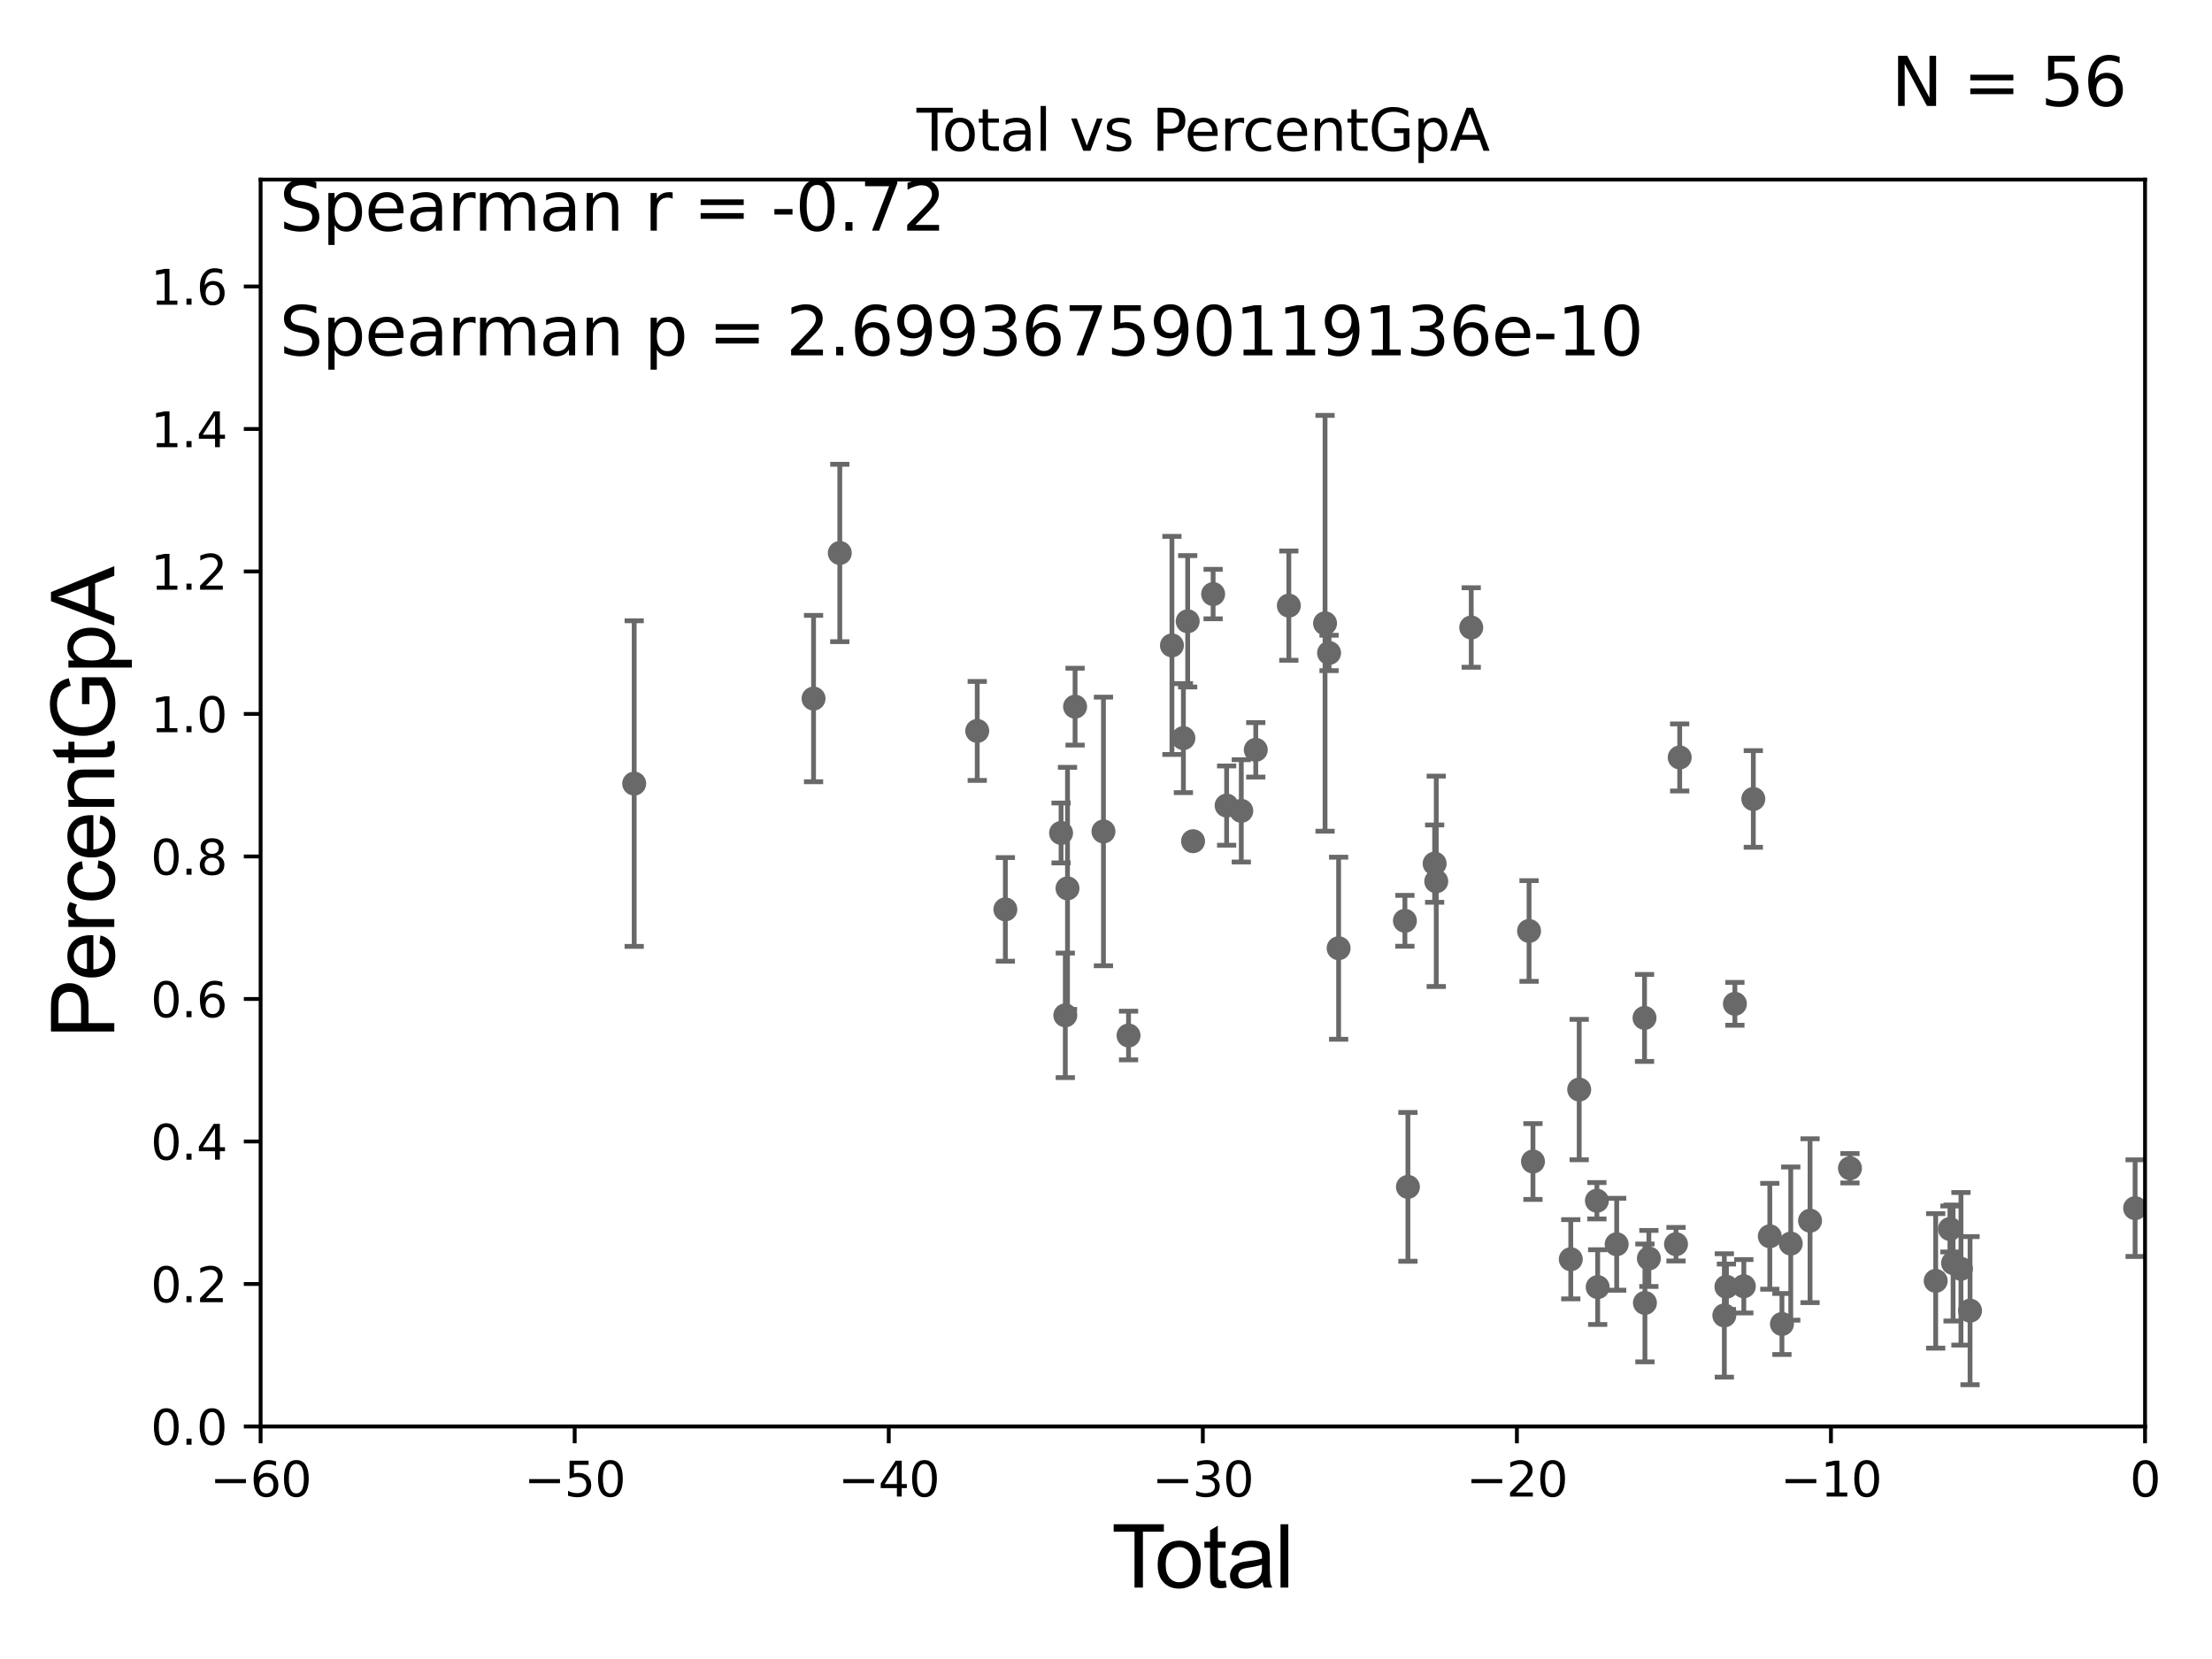 <?xml version="1.0" encoding="utf-8" standalone="no"?>
<!DOCTYPE svg PUBLIC "-//W3C//DTD SVG 1.1//EN"
  "http://www.w3.org/Graphics/SVG/1.1/DTD/svg11.dtd">
<svg xmlns:xlink="http://www.w3.org/1999/xlink" width="460.8pt" height="345.6pt" viewBox="0 0 460.8 345.6" xmlns="http://www.w3.org/2000/svg" version="1.1">
 <defs>
  <style type="text/css">*{stroke-linejoin: round; stroke-linecap: butt}</style>
 </defs>
 <g id="figure_1">
  <g id="patch_1">
   <path d="M 0 345.6 
L 460.8 345.6 
L 460.8 0 
L 0 0 
z
" style="fill: #ffffff"/>
  </g>
  <g id="axes_1">
   <g id="patch_2">
    <path d="M 54.29 297.16 
L 446.85 297.16 
L 446.85 37.411 
L 54.29 37.411 
z
" style="fill: #ffffff"/>
   </g>
   <g id="PathCollection_1">
    <defs>
     <path id="md47ae7426f" d="M 0 1.118 
C 0.297 1.118 0.581 1 0.791 0.791 
C 1 0.581 1.118 0.297 1.118 0 
C 1.118 -0.297 1 -0.581 0.791 -0.791 
C 0.581 -1 0.297 -1.118 0 -1.118 
C -0.297 -1.118 -0.581 -1 -0.791 -0.791 
C -1 -0.581 -1.118 -0.297 -1.118 0 
C -1.118 0.297 -1 0.581 -0.791 0.791 
C -0.581 1 -0.297 1.118 0 1.118 
z
" style="stroke: #696969"/>
    </defs>
    <g clip-path="url(#p7771176996)">
     <use xlink:href="#md47ae7426f" x="132.114" y="163.235" style="fill: #696969; stroke: #696969"/>
     <use xlink:href="#md47ae7426f" x="327.221" y="262.321" style="fill: #696969; stroke: #696969"/>
     <use xlink:href="#md47ae7426f" x="328.975" y="226.974" style="fill: #696969; stroke: #696969"/>
     <use xlink:href="#md47ae7426f" x="332.664" y="250.135" style="fill: #696969; stroke: #696969"/>
     <use xlink:href="#md47ae7426f" x="332.826" y="268.127" style="fill: #696969; stroke: #696969"/>
     <use xlink:href="#md47ae7426f" x="336.786" y="259.199" style="fill: #696969; stroke: #696969"/>
     <use xlink:href="#md47ae7426f" x="342.585" y="212.051" style="fill: #696969; stroke: #696969"/>
     <use xlink:href="#md47ae7426f" x="342.668" y="271.421" style="fill: #696969; stroke: #696969"/>
     <use xlink:href="#md47ae7426f" x="343.49" y="262.158" style="fill: #696969; stroke: #696969"/>
     <use xlink:href="#md47ae7426f" x="349.144" y="259.187" style="fill: #696969; stroke: #696969"/>
     <use xlink:href="#md47ae7426f" x="349.912" y="157.789" style="fill: #696969; stroke: #696969"/>
     <use xlink:href="#md47ae7426f" x="359.21" y="274.025" style="fill: #696969; stroke: #696969"/>
     <use xlink:href="#md47ae7426f" x="319.345" y="241.967" style="fill: #696969; stroke: #696969"/>
     <use xlink:href="#md47ae7426f" x="359.647" y="268.053" style="fill: #696969; stroke: #696969"/>
     <use xlink:href="#md47ae7426f" x="363.269" y="267.951" style="fill: #696969; stroke: #696969"/>
     <use xlink:href="#md47ae7426f" x="365.247" y="166.435" style="fill: #696969; stroke: #696969"/>
     <use xlink:href="#md47ae7426f" x="368.683" y="257.542" style="fill: #696969; stroke: #696969"/>
     <use xlink:href="#md47ae7426f" x="371.212" y="275.812" style="fill: #696969; stroke: #696969"/>
     <use xlink:href="#md47ae7426f" x="373.048" y="259.058" style="fill: #696969; stroke: #696969"/>
     <use xlink:href="#md47ae7426f" x="377.068" y="254.293" style="fill: #696969; stroke: #696969"/>
     <use xlink:href="#md47ae7426f" x="385.383" y="243.366" style="fill: #696969; stroke: #696969"/>
     <use xlink:href="#md47ae7426f" x="403.242" y="266.829" style="fill: #696969; stroke: #696969"/>
     <use xlink:href="#md47ae7426f" x="406.205" y="256.02" style="fill: #696969; stroke: #696969"/>
     <use xlink:href="#md47ae7426f" x="406.862" y="263.108" style="fill: #696969; stroke: #696969"/>
     <use xlink:href="#md47ae7426f" x="408.505" y="264.317" style="fill: #696969; stroke: #696969"/>
     <use xlink:href="#md47ae7426f" x="361.409" y="209.115" style="fill: #696969; stroke: #696969"/>
     <use xlink:href="#md47ae7426f" x="318.53" y="193.938" style="fill: #696969; stroke: #696969"/>
     <use xlink:href="#md47ae7426f" x="306.486" y="130.72" style="fill: #696969; stroke: #696969"/>
     <use xlink:href="#md47ae7426f" x="299.197" y="183.593" style="fill: #696969; stroke: #696969"/>
     <use xlink:href="#md47ae7426f" x="169.478" y="145.526" style="fill: #696969; stroke: #696969"/>
     <use xlink:href="#md47ae7426f" x="174.945" y="115.196" style="fill: #696969; stroke: #696969"/>
     <use xlink:href="#md47ae7426f" x="203.577" y="152.266" style="fill: #696969; stroke: #696969"/>
     <use xlink:href="#md47ae7426f" x="209.434" y="189.444" style="fill: #696969; stroke: #696969"/>
     <use xlink:href="#md47ae7426f" x="221.04" y="173.521" style="fill: #696969; stroke: #696969"/>
     <use xlink:href="#md47ae7426f" x="221.922" y="211.513" style="fill: #696969; stroke: #696969"/>
     <use xlink:href="#md47ae7426f" x="222.379" y="185.062" style="fill: #696969; stroke: #696969"/>
     <use xlink:href="#md47ae7426f" x="223.959" y="147.21" style="fill: #696969; stroke: #696969"/>
     <use xlink:href="#md47ae7426f" x="229.87" y="173.206" style="fill: #696969; stroke: #696969"/>
     <use xlink:href="#md47ae7426f" x="235.095" y="215.715" style="fill: #696969; stroke: #696969"/>
     <use xlink:href="#md47ae7426f" x="244.136" y="134.451" style="fill: #696969; stroke: #696969"/>
     <use xlink:href="#md47ae7426f" x="246.525" y="153.76" style="fill: #696969; stroke: #696969"/>
     <use xlink:href="#md47ae7426f" x="247.416" y="129.427" style="fill: #696969; stroke: #696969"/>
     <use xlink:href="#md47ae7426f" x="248.537" y="175.238" style="fill: #696969; stroke: #696969"/>
     <use xlink:href="#md47ae7426f" x="252.717" y="123.755" style="fill: #696969; stroke: #696969"/>
     <use xlink:href="#md47ae7426f" x="255.531" y="167.814" style="fill: #696969; stroke: #696969"/>
     <use xlink:href="#md47ae7426f" x="258.583" y="168.917" style="fill: #696969; stroke: #696969"/>
     <use xlink:href="#md47ae7426f" x="261.6" y="156.205" style="fill: #696969; stroke: #696969"/>
     <use xlink:href="#md47ae7426f" x="268.489" y="126.165" style="fill: #696969; stroke: #696969"/>
     <use xlink:href="#md47ae7426f" x="276.033" y="129.845" style="fill: #696969; stroke: #696969"/>
     <use xlink:href="#md47ae7426f" x="276.868" y="136.023" style="fill: #696969; stroke: #696969"/>
     <use xlink:href="#md47ae7426f" x="278.859" y="197.533" style="fill: #696969; stroke: #696969"/>
     <use xlink:href="#md47ae7426f" x="292.669" y="191.818" style="fill: #696969; stroke: #696969"/>
     <use xlink:href="#md47ae7426f" x="293.296" y="247.249" style="fill: #696969; stroke: #696969"/>
     <use xlink:href="#md47ae7426f" x="298.861" y="179.908" style="fill: #696969; stroke: #696969"/>
     <use xlink:href="#md47ae7426f" x="410.397" y="273.033" style="fill: #696969; stroke: #696969"/>
     <use xlink:href="#md47ae7426f" x="444.783" y="251.681" style="fill: #696969; stroke: #696969"/>
    </g>
   </g>
   <g id="matplotlib.axis_1">
    <g id="xtick_1">
     <g id="line2d_1">
      <defs>
       <path id="m437093b046" d="M 0 0 
L 0 3.5 
" style="stroke: #000000; stroke-width: 0.8"/>
      </defs>
      <g>
       <use xlink:href="#m437093b046" x="54.29" y="297.16" style="stroke: #000000; stroke-width: 0.8"/>
      </g>
     </g>
     <g id="text_1">
      <!-- −60 -->
      <g transform="translate(43.738 311.758)scale(0.1 -0.1)">
       <defs>
        <path id="DejaVuSans-2212" d="M 678 2272 
L 4684 2272 
L 4684 1741 
L 678 1741 
L 678 2272 
z
" transform="scale(0.016)"/>
        <path id="DejaVuSans-36" d="M 2113 2584 
Q 1688 2584 1439 2293 
Q 1191 2003 1191 1497 
Q 1191 994 1439 701 
Q 1688 409 2113 409 
Q 2538 409 2786 701 
Q 3034 994 3034 1497 
Q 3034 2003 2786 2293 
Q 2538 2584 2113 2584 
z
M 3366 4563 
L 3366 3988 
Q 3128 4100 2886 4159 
Q 2644 4219 2406 4219 
Q 1781 4219 1451 3797 
Q 1122 3375 1075 2522 
Q 1259 2794 1537 2939 
Q 1816 3084 2150 3084 
Q 2853 3084 3261 2657 
Q 3669 2231 3669 1497 
Q 3669 778 3244 343 
Q 2819 -91 2113 -91 
Q 1303 -91 875 529 
Q 447 1150 447 2328 
Q 447 3434 972 4092 
Q 1497 4750 2381 4750 
Q 2619 4750 2861 4703 
Q 3103 4656 3366 4563 
z
" transform="scale(0.016)"/>
        <path id="DejaVuSans-30" d="M 2034 4250 
Q 1547 4250 1301 3770 
Q 1056 3291 1056 2328 
Q 1056 1369 1301 889 
Q 1547 409 2034 409 
Q 2525 409 2770 889 
Q 3016 1369 3016 2328 
Q 3016 3291 2770 3770 
Q 2525 4250 2034 4250 
z
M 2034 4750 
Q 2819 4750 3233 4129 
Q 3647 3509 3647 2328 
Q 3647 1150 3233 529 
Q 2819 -91 2034 -91 
Q 1250 -91 836 529 
Q 422 1150 422 2328 
Q 422 3509 836 4129 
Q 1250 4750 2034 4750 
z
" transform="scale(0.016)"/>
       </defs>
       <use xlink:href="#DejaVuSans-2212"/>
       <use xlink:href="#DejaVuSans-36" x="83.789"/>
       <use xlink:href="#DejaVuSans-30" x="147.412"/>
      </g>
     </g>
    </g>
    <g id="xtick_2">
     <g id="line2d_2">
      <g>
       <use xlink:href="#m437093b046" x="119.717" y="297.16" style="stroke: #000000; stroke-width: 0.8"/>
      </g>
     </g>
     <g id="text_2">
      <!-- −50 -->
      <g transform="translate(109.164 311.758)scale(0.1 -0.1)">
       <defs>
        <path id="DejaVuSans-35" d="M 691 4666 
L 3169 4666 
L 3169 4134 
L 1269 4134 
L 1269 2991 
Q 1406 3038 1543 3061 
Q 1681 3084 1819 3084 
Q 2600 3084 3056 2656 
Q 3513 2228 3513 1497 
Q 3513 744 3044 326 
Q 2575 -91 1722 -91 
Q 1428 -91 1123 -41 
Q 819 9 494 109 
L 494 744 
Q 775 591 1075 516 
Q 1375 441 1709 441 
Q 2250 441 2565 725 
Q 2881 1009 2881 1497 
Q 2881 1984 2565 2268 
Q 2250 2553 1709 2553 
Q 1456 2553 1204 2497 
Q 953 2441 691 2322 
L 691 4666 
z
" transform="scale(0.016)"/>
       </defs>
       <use xlink:href="#DejaVuSans-2212"/>
       <use xlink:href="#DejaVuSans-35" x="83.789"/>
       <use xlink:href="#DejaVuSans-30" x="147.412"/>
      </g>
     </g>
    </g>
    <g id="xtick_3">
     <g id="line2d_3">
      <g>
       <use xlink:href="#m437093b046" x="185.143" y="297.16" style="stroke: #000000; stroke-width: 0.8"/>
      </g>
     </g>
     <g id="text_3">
      <!-- −40 -->
      <g transform="translate(174.591 311.758)scale(0.1 -0.1)">
       <defs>
        <path id="DejaVuSans-34" d="M 2419 4116 
L 825 1625 
L 2419 1625 
L 2419 4116 
z
M 2253 4666 
L 3047 4666 
L 3047 1625 
L 3713 1625 
L 3713 1100 
L 3047 1100 
L 3047 0 
L 2419 0 
L 2419 1100 
L 313 1100 
L 313 1709 
L 2253 4666 
z
" transform="scale(0.016)"/>
       </defs>
       <use xlink:href="#DejaVuSans-2212"/>
       <use xlink:href="#DejaVuSans-34" x="83.789"/>
       <use xlink:href="#DejaVuSans-30" x="147.412"/>
      </g>
     </g>
    </g>
    <g id="xtick_4">
     <g id="line2d_4">
      <g>
       <use xlink:href="#m437093b046" x="250.57" y="297.16" style="stroke: #000000; stroke-width: 0.8"/>
      </g>
     </g>
     <g id="text_4">
      <!-- −30 -->
      <g transform="translate(240.018 311.758)scale(0.1 -0.1)">
       <defs>
        <path id="DejaVuSans-33" d="M 2597 2516 
Q 3050 2419 3304 2112 
Q 3559 1806 3559 1356 
Q 3559 666 3084 287 
Q 2609 -91 1734 -91 
Q 1441 -91 1130 -33 
Q 819 25 488 141 
L 488 750 
Q 750 597 1062 519 
Q 1375 441 1716 441 
Q 2309 441 2620 675 
Q 2931 909 2931 1356 
Q 2931 1769 2642 2001 
Q 2353 2234 1838 2234 
L 1294 2234 
L 1294 2753 
L 1863 2753 
Q 2328 2753 2575 2939 
Q 2822 3125 2822 3475 
Q 2822 3834 2567 4026 
Q 2313 4219 1838 4219 
Q 1578 4219 1281 4162 
Q 984 4106 628 3988 
L 628 4550 
Q 988 4650 1302 4700 
Q 1616 4750 1894 4750 
Q 2613 4750 3031 4423 
Q 3450 4097 3450 3541 
Q 3450 3153 3228 2886 
Q 3006 2619 2597 2516 
z
" transform="scale(0.016)"/>
       </defs>
       <use xlink:href="#DejaVuSans-2212"/>
       <use xlink:href="#DejaVuSans-33" x="83.789"/>
       <use xlink:href="#DejaVuSans-30" x="147.412"/>
      </g>
     </g>
    </g>
    <g id="xtick_5">
     <g id="line2d_5">
      <g>
       <use xlink:href="#m437093b046" x="315.997" y="297.16" style="stroke: #000000; stroke-width: 0.8"/>
      </g>
     </g>
     <g id="text_5">
      <!-- −20 -->
      <g transform="translate(305.444 311.758)scale(0.1 -0.1)">
       <defs>
        <path id="DejaVuSans-32" d="M 1228 531 
L 3431 531 
L 3431 0 
L 469 0 
L 469 531 
Q 828 903 1448 1529 
Q 2069 2156 2228 2338 
Q 2531 2678 2651 2914 
Q 2772 3150 2772 3378 
Q 2772 3750 2511 3984 
Q 2250 4219 1831 4219 
Q 1534 4219 1204 4116 
Q 875 4013 500 3803 
L 500 4441 
Q 881 4594 1212 4672 
Q 1544 4750 1819 4750 
Q 2544 4750 2975 4387 
Q 3406 4025 3406 3419 
Q 3406 3131 3298 2873 
Q 3191 2616 2906 2266 
Q 2828 2175 2409 1742 
Q 1991 1309 1228 531 
z
" transform="scale(0.016)"/>
       </defs>
       <use xlink:href="#DejaVuSans-2212"/>
       <use xlink:href="#DejaVuSans-32" x="83.789"/>
       <use xlink:href="#DejaVuSans-30" x="147.412"/>
      </g>
     </g>
    </g>
    <g id="xtick_6">
     <g id="line2d_6">
      <g>
       <use xlink:href="#m437093b046" x="381.423" y="297.16" style="stroke: #000000; stroke-width: 0.8"/>
      </g>
     </g>
     <g id="text_6">
      <!-- −10 -->
      <g transform="translate(370.871 311.758)scale(0.1 -0.1)">
       <defs>
        <path id="DejaVuSans-31" d="M 794 531 
L 1825 531 
L 1825 4091 
L 703 3866 
L 703 4441 
L 1819 4666 
L 2450 4666 
L 2450 531 
L 3481 531 
L 3481 0 
L 794 0 
L 794 531 
z
" transform="scale(0.016)"/>
       </defs>
       <use xlink:href="#DejaVuSans-2212"/>
       <use xlink:href="#DejaVuSans-31" x="83.789"/>
       <use xlink:href="#DejaVuSans-30" x="147.412"/>
      </g>
     </g>
    </g>
    <g id="xtick_7">
     <g id="line2d_7">
      <g>
       <use xlink:href="#m437093b046" x="446.85" y="297.16" style="stroke: #000000; stroke-width: 0.8"/>
      </g>
     </g>
     <g id="text_7">
      <!-- 0 -->
      <g transform="translate(443.669 311.758)scale(0.1 -0.1)">
       <use xlink:href="#DejaVuSans-30"/>
      </g>
     </g>
    </g>
    <g id="text_8">
     <!-- Total -->
     <g transform="translate(231.565 330.722)scale(0.18 -0.18)">
      <defs>
       <path id="ArialMT-54" d="M 1659 0 
L 1659 4041 
L 150 4041 
L 150 4581 
L 3781 4581 
L 3781 4041 
L 2266 4041 
L 2266 0 
L 1659 0 
z
" transform="scale(0.016)"/>
       <path id="ArialMT-6f" d="M 213 1659 
Q 213 2581 725 3025 
Q 1153 3394 1769 3394 
Q 2453 3394 2887 2945 
Q 3322 2497 3322 1706 
Q 3322 1066 3130 698 
Q 2938 331 2570 128 
Q 2203 -75 1769 -75 
Q 1072 -75 642 372 
Q 213 819 213 1659 
z
M 791 1659 
Q 791 1022 1069 705 
Q 1347 388 1769 388 
Q 2188 388 2466 706 
Q 2744 1025 2744 1678 
Q 2744 2294 2464 2611 
Q 2184 2928 1769 2928 
Q 1347 2928 1069 2612 
Q 791 2297 791 1659 
z
" transform="scale(0.016)"/>
       <path id="ArialMT-74" d="M 1650 503 
L 1731 6 
Q 1494 -44 1306 -44 
Q 1000 -44 831 53 
Q 663 150 594 308 
Q 525 466 525 972 
L 525 2881 
L 113 2881 
L 113 3319 
L 525 3319 
L 525 4141 
L 1084 4478 
L 1084 3319 
L 1650 3319 
L 1650 2881 
L 1084 2881 
L 1084 941 
Q 1084 700 1114 631 
Q 1144 563 1211 522 
Q 1278 481 1403 481 
Q 1497 481 1650 503 
z
" transform="scale(0.016)"/>
       <path id="ArialMT-61" d="M 2588 409 
Q 2275 144 1986 34 
Q 1697 -75 1366 -75 
Q 819 -75 525 192 
Q 231 459 231 875 
Q 231 1119 342 1320 
Q 453 1522 633 1644 
Q 813 1766 1038 1828 
Q 1203 1872 1538 1913 
Q 2219 1994 2541 2106 
Q 2544 2222 2544 2253 
Q 2544 2597 2384 2738 
Q 2169 2928 1744 2928 
Q 1347 2928 1158 2789 
Q 969 2650 878 2297 
L 328 2372 
Q 403 2725 575 2942 
Q 747 3159 1072 3276 
Q 1397 3394 1825 3394 
Q 2250 3394 2515 3294 
Q 2781 3194 2906 3042 
Q 3031 2891 3081 2659 
Q 3109 2516 3109 2141 
L 3109 1391 
Q 3109 606 3145 398 
Q 3181 191 3288 0 
L 2700 0 
Q 2613 175 2588 409 
z
M 2541 1666 
Q 2234 1541 1622 1453 
Q 1275 1403 1131 1340 
Q 988 1278 909 1158 
Q 831 1038 831 891 
Q 831 666 1001 516 
Q 1172 366 1500 366 
Q 1825 366 2078 508 
Q 2331 650 2450 897 
Q 2541 1088 2541 1459 
L 2541 1666 
z
" transform="scale(0.016)"/>
       <path id="ArialMT-6c" d="M 409 0 
L 409 4581 
L 972 4581 
L 972 0 
L 409 0 
z
" transform="scale(0.016)"/>
      </defs>
      <use xlink:href="#ArialMT-54"/>
      <use xlink:href="#ArialMT-6f" x="49.959"/>
      <use xlink:href="#ArialMT-74" x="105.574"/>
      <use xlink:href="#ArialMT-61" x="133.357"/>
      <use xlink:href="#ArialMT-6c" x="188.973"/>
     </g>
    </g>
   </g>
   <g id="matplotlib.axis_2">
    <g id="ytick_1">
     <g id="line2d_8">
      <defs>
       <path id="m130e034e54" d="M 0 0 
L -3.5 0 
" style="stroke: #000000; stroke-width: 0.8"/>
      </defs>
      <g>
       <use xlink:href="#m130e034e54" x="54.29" y="297.16" style="stroke: #000000; stroke-width: 0.8"/>
      </g>
     </g>
     <g id="text_9">
      <!-- 0.0 -->
      <g transform="translate(31.387 300.959)scale(0.1 -0.1)">
       <defs>
        <path id="DejaVuSans-2e" d="M 684 794 
L 1344 794 
L 1344 0 
L 684 0 
L 684 794 
z
" transform="scale(0.016)"/>
       </defs>
       <use xlink:href="#DejaVuSans-30"/>
       <use xlink:href="#DejaVuSans-2e" x="63.623"/>
       <use xlink:href="#DejaVuSans-30" x="95.41"/>
      </g>
     </g>
    </g>
    <g id="ytick_2">
     <g id="line2d_9">
      <g>
       <use xlink:href="#m130e034e54" x="54.29" y="267.474" style="stroke: #000000; stroke-width: 0.8"/>
      </g>
     </g>
     <g id="text_10">
      <!-- 0.2 -->
      <g transform="translate(31.387 271.274)scale(0.1 -0.1)">
       <use xlink:href="#DejaVuSans-30"/>
       <use xlink:href="#DejaVuSans-2e" x="63.623"/>
       <use xlink:href="#DejaVuSans-32" x="95.41"/>
      </g>
     </g>
    </g>
    <g id="ytick_3">
     <g id="line2d_10">
      <g>
       <use xlink:href="#m130e034e54" x="54.29" y="237.789" style="stroke: #000000; stroke-width: 0.8"/>
      </g>
     </g>
     <g id="text_11">
      <!-- 0.4 -->
      <g transform="translate(31.387 241.588)scale(0.1 -0.1)">
       <use xlink:href="#DejaVuSans-30"/>
       <use xlink:href="#DejaVuSans-2e" x="63.623"/>
       <use xlink:href="#DejaVuSans-34" x="95.41"/>
      </g>
     </g>
    </g>
    <g id="ytick_4">
     <g id="line2d_11">
      <g>
       <use xlink:href="#m130e034e54" x="54.29" y="208.103" style="stroke: #000000; stroke-width: 0.8"/>
      </g>
     </g>
     <g id="text_12">
      <!-- 0.6 -->
      <g transform="translate(31.387 211.902)scale(0.1 -0.1)">
       <use xlink:href="#DejaVuSans-30"/>
       <use xlink:href="#DejaVuSans-2e" x="63.623"/>
       <use xlink:href="#DejaVuSans-36" x="95.41"/>
      </g>
     </g>
    </g>
    <g id="ytick_5">
     <g id="line2d_12">
      <g>
       <use xlink:href="#m130e034e54" x="54.29" y="178.418" style="stroke: #000000; stroke-width: 0.8"/>
      </g>
     </g>
     <g id="text_13">
      <!-- 0.8 -->
      <g transform="translate(31.387 182.217)scale(0.1 -0.1)">
       <defs>
        <path id="DejaVuSans-38" d="M 2034 2216 
Q 1584 2216 1326 1975 
Q 1069 1734 1069 1313 
Q 1069 891 1326 650 
Q 1584 409 2034 409 
Q 2484 409 2743 651 
Q 3003 894 3003 1313 
Q 3003 1734 2745 1975 
Q 2488 2216 2034 2216 
z
M 1403 2484 
Q 997 2584 770 2862 
Q 544 3141 544 3541 
Q 544 4100 942 4425 
Q 1341 4750 2034 4750 
Q 2731 4750 3128 4425 
Q 3525 4100 3525 3541 
Q 3525 3141 3298 2862 
Q 3072 2584 2669 2484 
Q 3125 2378 3379 2068 
Q 3634 1759 3634 1313 
Q 3634 634 3220 271 
Q 2806 -91 2034 -91 
Q 1263 -91 848 271 
Q 434 634 434 1313 
Q 434 1759 690 2068 
Q 947 2378 1403 2484 
z
M 1172 3481 
Q 1172 3119 1398 2916 
Q 1625 2713 2034 2713 
Q 2441 2713 2670 2916 
Q 2900 3119 2900 3481 
Q 2900 3844 2670 4047 
Q 2441 4250 2034 4250 
Q 1625 4250 1398 4047 
Q 1172 3844 1172 3481 
z
" transform="scale(0.016)"/>
       </defs>
       <use xlink:href="#DejaVuSans-30"/>
       <use xlink:href="#DejaVuSans-2e" x="63.623"/>
       <use xlink:href="#DejaVuSans-38" x="95.41"/>
      </g>
     </g>
    </g>
    <g id="ytick_6">
     <g id="line2d_13">
      <g>
       <use xlink:href="#m130e034e54" x="54.29" y="148.732" style="stroke: #000000; stroke-width: 0.8"/>
      </g>
     </g>
     <g id="text_14">
      <!-- 1.0 -->
      <g transform="translate(31.387 152.531)scale(0.1 -0.1)">
       <use xlink:href="#DejaVuSans-31"/>
       <use xlink:href="#DejaVuSans-2e" x="63.623"/>
       <use xlink:href="#DejaVuSans-30" x="95.41"/>
      </g>
     </g>
    </g>
    <g id="ytick_7">
     <g id="line2d_14">
      <g>
       <use xlink:href="#m130e034e54" x="54.29" y="119.047" style="stroke: #000000; stroke-width: 0.8"/>
      </g>
     </g>
     <g id="text_15">
      <!-- 1.2 -->
      <g transform="translate(31.387 122.846)scale(0.1 -0.1)">
       <use xlink:href="#DejaVuSans-31"/>
       <use xlink:href="#DejaVuSans-2e" x="63.623"/>
       <use xlink:href="#DejaVuSans-32" x="95.41"/>
      </g>
     </g>
    </g>
    <g id="ytick_8">
     <g id="line2d_15">
      <g>
       <use xlink:href="#m130e034e54" x="54.29" y="89.361" style="stroke: #000000; stroke-width: 0.8"/>
      </g>
     </g>
     <g id="text_16">
      <!-- 1.4 -->
      <g transform="translate(31.387 93.16)scale(0.1 -0.1)">
       <use xlink:href="#DejaVuSans-31"/>
       <use xlink:href="#DejaVuSans-2e" x="63.623"/>
       <use xlink:href="#DejaVuSans-34" x="95.41"/>
      </g>
     </g>
    </g>
    <g id="ytick_9">
     <g id="line2d_16">
      <g>
       <use xlink:href="#m130e034e54" x="54.29" y="59.675" style="stroke: #000000; stroke-width: 0.8"/>
      </g>
     </g>
     <g id="text_17">
      <!-- 1.6 -->
      <g transform="translate(31.387 63.475)scale(0.1 -0.1)">
       <use xlink:href="#DejaVuSans-31"/>
       <use xlink:href="#DejaVuSans-2e" x="63.623"/>
       <use xlink:href="#DejaVuSans-36" x="95.41"/>
      </g>
     </g>
    </g>
    <g id="text_18">
     <!-- PercentGpA -->
     <g transform="translate(23.809 216.309)rotate(-90)scale(0.18 -0.18)">
      <defs>
       <path id="ArialMT-50" d="M 494 0 
L 494 4581 
L 2222 4581 
Q 2678 4581 2919 4538 
Q 3256 4481 3484 4323 
Q 3713 4166 3852 3881 
Q 3991 3597 3991 3256 
Q 3991 2672 3619 2267 
Q 3247 1863 2275 1863 
L 1100 1863 
L 1100 0 
L 494 0 
z
M 1100 2403 
L 2284 2403 
Q 2872 2403 3119 2622 
Q 3366 2841 3366 3238 
Q 3366 3525 3220 3729 
Q 3075 3934 2838 4000 
Q 2684 4041 2272 4041 
L 1100 4041 
L 1100 2403 
z
" transform="scale(0.016)"/>
       <path id="ArialMT-65" d="M 2694 1069 
L 3275 997 
Q 3138 488 2766 206 
Q 2394 -75 1816 -75 
Q 1088 -75 661 373 
Q 234 822 234 1631 
Q 234 2469 665 2931 
Q 1097 3394 1784 3394 
Q 2450 3394 2872 2941 
Q 3294 2488 3294 1666 
Q 3294 1616 3291 1516 
L 816 1516 
Q 847 969 1125 678 
Q 1403 388 1819 388 
Q 2128 388 2347 550 
Q 2566 713 2694 1069 
z
M 847 1978 
L 2700 1978 
Q 2663 2397 2488 2606 
Q 2219 2931 1791 2931 
Q 1403 2931 1139 2672 
Q 875 2413 847 1978 
z
" transform="scale(0.016)"/>
       <path id="ArialMT-72" d="M 416 0 
L 416 3319 
L 922 3319 
L 922 2816 
Q 1116 3169 1280 3281 
Q 1444 3394 1641 3394 
Q 1925 3394 2219 3213 
L 2025 2691 
Q 1819 2813 1613 2813 
Q 1428 2813 1281 2702 
Q 1134 2591 1072 2394 
Q 978 2094 978 1738 
L 978 0 
L 416 0 
z
" transform="scale(0.016)"/>
       <path id="ArialMT-63" d="M 2588 1216 
L 3141 1144 
Q 3050 572 2676 248 
Q 2303 -75 1759 -75 
Q 1078 -75 664 370 
Q 250 816 250 1647 
Q 250 2184 428 2587 
Q 606 2991 970 3192 
Q 1334 3394 1763 3394 
Q 2303 3394 2647 3120 
Q 2991 2847 3088 2344 
L 2541 2259 
Q 2463 2594 2264 2762 
Q 2066 2931 1784 2931 
Q 1359 2931 1093 2626 
Q 828 2322 828 1663 
Q 828 994 1084 691 
Q 1341 388 1753 388 
Q 2084 388 2306 591 
Q 2528 794 2588 1216 
z
" transform="scale(0.016)"/>
       <path id="ArialMT-6e" d="M 422 0 
L 422 3319 
L 928 3319 
L 928 2847 
Q 1294 3394 1984 3394 
Q 2284 3394 2536 3286 
Q 2788 3178 2913 3003 
Q 3038 2828 3088 2588 
Q 3119 2431 3119 2041 
L 3119 0 
L 2556 0 
L 2556 2019 
Q 2556 2363 2490 2533 
Q 2425 2703 2258 2804 
Q 2091 2906 1866 2906 
Q 1506 2906 1245 2678 
Q 984 2450 984 1813 
L 984 0 
L 422 0 
z
" transform="scale(0.016)"/>
       <path id="ArialMT-47" d="M 2638 1797 
L 2638 2334 
L 4578 2338 
L 4578 638 
Q 4131 281 3656 101 
Q 3181 -78 2681 -78 
Q 2006 -78 1454 211 
Q 903 500 622 1047 
Q 341 1594 341 2269 
Q 341 2938 620 3517 
Q 900 4097 1425 4378 
Q 1950 4659 2634 4659 
Q 3131 4659 3532 4498 
Q 3934 4338 4162 4050 
Q 4391 3763 4509 3300 
L 3963 3150 
Q 3859 3500 3706 3700 
Q 3553 3900 3268 4020 
Q 2984 4141 2638 4141 
Q 2222 4141 1919 4014 
Q 1616 3888 1430 3681 
Q 1244 3475 1141 3228 
Q 966 2803 966 2306 
Q 966 1694 1177 1281 
Q 1388 869 1791 669 
Q 2194 469 2647 469 
Q 3041 469 3416 620 
Q 3791 772 3984 944 
L 3984 1797 
L 2638 1797 
z
" transform="scale(0.016)"/>
       <path id="ArialMT-70" d="M 422 -1272 
L 422 3319 
L 934 3319 
L 934 2888 
Q 1116 3141 1344 3267 
Q 1572 3394 1897 3394 
Q 2322 3394 2647 3175 
Q 2972 2956 3137 2557 
Q 3303 2159 3303 1684 
Q 3303 1175 3120 767 
Q 2938 359 2589 142 
Q 2241 -75 1856 -75 
Q 1575 -75 1351 44 
Q 1128 163 984 344 
L 984 -1272 
L 422 -1272 
z
M 931 1641 
Q 931 1000 1190 694 
Q 1450 388 1819 388 
Q 2194 388 2461 705 
Q 2728 1022 2728 1688 
Q 2728 2322 2467 2637 
Q 2206 2953 1844 2953 
Q 1484 2953 1207 2617 
Q 931 2281 931 1641 
z
" transform="scale(0.016)"/>
       <path id="ArialMT-41" d="M -9 0 
L 1750 4581 
L 2403 4581 
L 4278 0 
L 3588 0 
L 3053 1388 
L 1138 1388 
L 634 0 
L -9 0 
z
M 1313 1881 
L 2866 1881 
L 2388 3150 
Q 2169 3728 2063 4100 
Q 1975 3659 1816 3225 
L 1313 1881 
z
" transform="scale(0.016)"/>
      </defs>
      <use xlink:href="#ArialMT-50"/>
      <use xlink:href="#ArialMT-65" x="66.699"/>
      <use xlink:href="#ArialMT-72" x="122.314"/>
      <use xlink:href="#ArialMT-63" x="155.615"/>
      <use xlink:href="#ArialMT-65" x="205.615"/>
      <use xlink:href="#ArialMT-6e" x="261.23"/>
      <use xlink:href="#ArialMT-74" x="316.846"/>
      <use xlink:href="#ArialMT-47" x="344.629"/>
      <use xlink:href="#ArialMT-70" x="422.412"/>
      <use xlink:href="#ArialMT-41" x="478.027"/>
     </g>
    </g>
   </g>
   <g id="LineCollection_1">
    <path d="M 132.114 197.15 
L 132.114 129.319 
" clip-path="url(#p7771176996)" style="fill: none; stroke: #696969"/>
    <path d="M 327.221 270.572 
L 327.221 254.069 
" clip-path="url(#p7771176996)" style="fill: none; stroke: #696969"/>
    <path d="M 328.975 241.598 
L 328.975 212.351 
" clip-path="url(#p7771176996)" style="fill: none; stroke: #696969"/>
    <path d="M 332.664 253.922 
L 332.664 246.348 
" clip-path="url(#p7771176996)" style="fill: none; stroke: #696969"/>
    <path d="M 332.826 275.908 
L 332.826 260.346 
" clip-path="url(#p7771176996)" style="fill: none; stroke: #696969"/>
    <path d="M 336.786 268.774 
L 336.786 249.625 
" clip-path="url(#p7771176996)" style="fill: none; stroke: #696969"/>
    <path d="M 342.585 221.113 
L 342.585 202.988 
" clip-path="url(#p7771176996)" style="fill: none; stroke: #696969"/>
    <path d="M 342.668 283.697 
L 342.668 259.146 
" clip-path="url(#p7771176996)" style="fill: none; stroke: #696969"/>
    <path d="M 343.49 267.999 
L 343.49 256.318 
" clip-path="url(#p7771176996)" style="fill: none; stroke: #696969"/>
    <path d="M 349.144 262.68 
L 349.144 255.694 
" clip-path="url(#p7771176996)" style="fill: none; stroke: #696969"/>
    <path d="M 349.912 164.774 
L 349.912 150.805 
" clip-path="url(#p7771176996)" style="fill: none; stroke: #696969"/>
    <path d="M 359.21 286.88 
L 359.21 261.171 
" clip-path="url(#p7771176996)" style="fill: none; stroke: #696969"/>
    <path d="M 319.345 249.864 
L 319.345 234.07 
" clip-path="url(#p7771176996)" style="fill: none; stroke: #696969"/>
    <path d="M 359.647 272.778 
L 359.647 263.328 
" clip-path="url(#p7771176996)" style="fill: none; stroke: #696969"/>
    <path d="M 363.269 273.513 
L 363.269 262.389 
" clip-path="url(#p7771176996)" style="fill: none; stroke: #696969"/>
    <path d="M 365.247 176.498 
L 365.247 156.372 
" clip-path="url(#p7771176996)" style="fill: none; stroke: #696969"/>
    <path d="M 368.683 268.568 
L 368.683 246.516 
" clip-path="url(#p7771176996)" style="fill: none; stroke: #696969"/>
    <path d="M 371.212 282.163 
L 371.212 269.461 
" clip-path="url(#p7771176996)" style="fill: none; stroke: #696969"/>
    <path d="M 373.048 275.011 
L 373.048 243.105 
" clip-path="url(#p7771176996)" style="fill: none; stroke: #696969"/>
    <path d="M 377.068 271.362 
L 377.068 237.224 
" clip-path="url(#p7771176996)" style="fill: none; stroke: #696969"/>
    <path d="M 385.383 246.426 
L 385.383 240.307 
" clip-path="url(#p7771176996)" style="fill: none; stroke: #696969"/>
    <path d="M 403.242 280.84 
L 403.242 252.817 
" clip-path="url(#p7771176996)" style="fill: none; stroke: #696969"/>
    <path d="M 406.205 260.805 
L 406.205 251.235 
" clip-path="url(#p7771176996)" style="fill: none; stroke: #696969"/>
    <path d="M 406.862 275.19 
L 406.862 251.025 
" clip-path="url(#p7771176996)" style="fill: none; stroke: #696969"/>
    <path d="M 408.505 280.211 
L 408.505 248.423 
" clip-path="url(#p7771176996)" style="fill: none; stroke: #696969"/>
    <path d="M 361.409 213.579 
L 361.409 204.65 
" clip-path="url(#p7771176996)" style="fill: none; stroke: #696969"/>
    <path d="M 318.53 204.425 
L 318.53 183.452 
" clip-path="url(#p7771176996)" style="fill: none; stroke: #696969"/>
    <path d="M 306.486 139.001 
L 306.486 122.439 
" clip-path="url(#p7771176996)" style="fill: none; stroke: #696969"/>
    <path d="M 299.197 205.505 
L 299.197 161.681 
" clip-path="url(#p7771176996)" style="fill: none; stroke: #696969"/>
    <path d="M 169.478 162.854 
L 169.478 128.198 
" clip-path="url(#p7771176996)" style="fill: none; stroke: #696969"/>
    <path d="M 174.945 133.675 
L 174.945 96.717 
" clip-path="url(#p7771176996)" style="fill: none; stroke: #696969"/>
    <path d="M 203.577 162.575 
L 203.577 141.957 
" clip-path="url(#p7771176996)" style="fill: none; stroke: #696969"/>
    <path d="M 209.434 200.241 
L 209.434 178.647 
" clip-path="url(#p7771176996)" style="fill: none; stroke: #696969"/>
    <path d="M 221.04 179.763 
L 221.04 167.279 
" clip-path="url(#p7771176996)" style="fill: none; stroke: #696969"/>
    <path d="M 221.922 224.482 
L 221.922 198.543 
" clip-path="url(#p7771176996)" style="fill: none; stroke: #696969"/>
    <path d="M 222.379 210.272 
L 222.379 159.852 
" clip-path="url(#p7771176996)" style="fill: none; stroke: #696969"/>
    <path d="M 223.959 155.216 
L 223.959 139.204 
" clip-path="url(#p7771176996)" style="fill: none; stroke: #696969"/>
    <path d="M 229.87 201.189 
L 229.87 145.223 
" clip-path="url(#p7771176996)" style="fill: none; stroke: #696969"/>
    <path d="M 235.095 220.788 
L 235.095 210.643 
" clip-path="url(#p7771176996)" style="fill: none; stroke: #696969"/>
    <path d="M 244.136 157.167 
L 244.136 111.736 
" clip-path="url(#p7771176996)" style="fill: none; stroke: #696969"/>
    <path d="M 246.525 165.116 
L 246.525 142.405 
" clip-path="url(#p7771176996)" style="fill: none; stroke: #696969"/>
    <path d="M 247.416 143.114 
L 247.416 115.739 
" clip-path="url(#p7771176996)" style="fill: none; stroke: #696969"/>
    <path d="M 248.537 175.754 
L 248.537 174.721 
" clip-path="url(#p7771176996)" style="fill: none; stroke: #696969"/>
    <path d="M 252.717 128.905 
L 252.717 118.605 
" clip-path="url(#p7771176996)" style="fill: none; stroke: #696969"/>
    <path d="M 255.531 176.065 
L 255.531 159.563 
" clip-path="url(#p7771176996)" style="fill: none; stroke: #696969"/>
    <path d="M 258.583 179.571 
L 258.583 158.263 
" clip-path="url(#p7771176996)" style="fill: none; stroke: #696969"/>
    <path d="M 261.6 161.88 
L 261.6 150.531 
" clip-path="url(#p7771176996)" style="fill: none; stroke: #696969"/>
    <path d="M 268.489 137.548 
L 268.489 114.781 
" clip-path="url(#p7771176996)" style="fill: none; stroke: #696969"/>
    <path d="M 276.033 173.156 
L 276.033 86.534 
" clip-path="url(#p7771176996)" style="fill: none; stroke: #696969"/>
    <path d="M 276.868 139.711 
L 276.868 132.335 
" clip-path="url(#p7771176996)" style="fill: none; stroke: #696969"/>
    <path d="M 278.859 216.494 
L 278.859 178.571 
" clip-path="url(#p7771176996)" style="fill: none; stroke: #696969"/>
    <path d="M 292.669 197.115 
L 292.669 186.521 
" clip-path="url(#p7771176996)" style="fill: none; stroke: #696969"/>
    <path d="M 293.296 262.744 
L 293.296 231.753 
" clip-path="url(#p7771176996)" style="fill: none; stroke: #696969"/>
    <path d="M 298.861 187.967 
L 298.861 171.85 
" clip-path="url(#p7771176996)" style="fill: none; stroke: #696969"/>
    <path d="M 410.397 288.462 
L 410.397 257.604 
" clip-path="url(#p7771176996)" style="fill: none; stroke: #696969"/>
    <path d="M 444.783 261.746 
L 444.783 241.617 
" clip-path="url(#p7771176996)" style="fill: none; stroke: #696969"/>
   </g>
   <g id="line2d_17">
    <defs>
     <path id="m9bd9162b35" d="M 2 0 
L -2 -0 
" style="stroke: #696969"/>
    </defs>
    <g clip-path="url(#p7771176996)">
     <use xlink:href="#m9bd9162b35" x="132.114" y="197.15" style="fill: #696969; stroke: #696969"/>
     <use xlink:href="#m9bd9162b35" x="327.221" y="270.572" style="fill: #696969; stroke: #696969"/>
     <use xlink:href="#m9bd9162b35" x="328.975" y="241.598" style="fill: #696969; stroke: #696969"/>
     <use xlink:href="#m9bd9162b35" x="332.664" y="253.922" style="fill: #696969; stroke: #696969"/>
     <use xlink:href="#m9bd9162b35" x="332.826" y="275.908" style="fill: #696969; stroke: #696969"/>
     <use xlink:href="#m9bd9162b35" x="336.786" y="268.774" style="fill: #696969; stroke: #696969"/>
     <use xlink:href="#m9bd9162b35" x="342.585" y="221.113" style="fill: #696969; stroke: #696969"/>
     <use xlink:href="#m9bd9162b35" x="342.668" y="283.697" style="fill: #696969; stroke: #696969"/>
     <use xlink:href="#m9bd9162b35" x="343.49" y="267.999" style="fill: #696969; stroke: #696969"/>
     <use xlink:href="#m9bd9162b35" x="349.144" y="262.68" style="fill: #696969; stroke: #696969"/>
     <use xlink:href="#m9bd9162b35" x="349.912" y="164.774" style="fill: #696969; stroke: #696969"/>
     <use xlink:href="#m9bd9162b35" x="359.21" y="286.88" style="fill: #696969; stroke: #696969"/>
     <use xlink:href="#m9bd9162b35" x="319.345" y="249.864" style="fill: #696969; stroke: #696969"/>
     <use xlink:href="#m9bd9162b35" x="359.647" y="272.778" style="fill: #696969; stroke: #696969"/>
     <use xlink:href="#m9bd9162b35" x="363.269" y="273.513" style="fill: #696969; stroke: #696969"/>
     <use xlink:href="#m9bd9162b35" x="365.247" y="176.498" style="fill: #696969; stroke: #696969"/>
     <use xlink:href="#m9bd9162b35" x="368.683" y="268.568" style="fill: #696969; stroke: #696969"/>
     <use xlink:href="#m9bd9162b35" x="371.212" y="282.163" style="fill: #696969; stroke: #696969"/>
     <use xlink:href="#m9bd9162b35" x="373.048" y="275.011" style="fill: #696969; stroke: #696969"/>
     <use xlink:href="#m9bd9162b35" x="377.068" y="271.362" style="fill: #696969; stroke: #696969"/>
     <use xlink:href="#m9bd9162b35" x="385.383" y="246.426" style="fill: #696969; stroke: #696969"/>
     <use xlink:href="#m9bd9162b35" x="403.242" y="280.84" style="fill: #696969; stroke: #696969"/>
     <use xlink:href="#m9bd9162b35" x="406.205" y="260.805" style="fill: #696969; stroke: #696969"/>
     <use xlink:href="#m9bd9162b35" x="406.862" y="275.19" style="fill: #696969; stroke: #696969"/>
     <use xlink:href="#m9bd9162b35" x="408.505" y="280.211" style="fill: #696969; stroke: #696969"/>
     <use xlink:href="#m9bd9162b35" x="361.409" y="213.579" style="fill: #696969; stroke: #696969"/>
     <use xlink:href="#m9bd9162b35" x="318.53" y="204.425" style="fill: #696969; stroke: #696969"/>
     <use xlink:href="#m9bd9162b35" x="306.486" y="139.001" style="fill: #696969; stroke: #696969"/>
     <use xlink:href="#m9bd9162b35" x="299.197" y="205.505" style="fill: #696969; stroke: #696969"/>
     <use xlink:href="#m9bd9162b35" x="169.478" y="162.854" style="fill: #696969; stroke: #696969"/>
     <use xlink:href="#m9bd9162b35" x="174.945" y="133.675" style="fill: #696969; stroke: #696969"/>
     <use xlink:href="#m9bd9162b35" x="203.577" y="162.575" style="fill: #696969; stroke: #696969"/>
     <use xlink:href="#m9bd9162b35" x="209.434" y="200.241" style="fill: #696969; stroke: #696969"/>
     <use xlink:href="#m9bd9162b35" x="221.04" y="179.763" style="fill: #696969; stroke: #696969"/>
     <use xlink:href="#m9bd9162b35" x="221.922" y="224.482" style="fill: #696969; stroke: #696969"/>
     <use xlink:href="#m9bd9162b35" x="222.379" y="210.272" style="fill: #696969; stroke: #696969"/>
     <use xlink:href="#m9bd9162b35" x="223.959" y="155.216" style="fill: #696969; stroke: #696969"/>
     <use xlink:href="#m9bd9162b35" x="229.87" y="201.189" style="fill: #696969; stroke: #696969"/>
     <use xlink:href="#m9bd9162b35" x="235.095" y="220.788" style="fill: #696969; stroke: #696969"/>
     <use xlink:href="#m9bd9162b35" x="244.136" y="157.167" style="fill: #696969; stroke: #696969"/>
     <use xlink:href="#m9bd9162b35" x="246.525" y="165.116" style="fill: #696969; stroke: #696969"/>
     <use xlink:href="#m9bd9162b35" x="247.416" y="143.114" style="fill: #696969; stroke: #696969"/>
     <use xlink:href="#m9bd9162b35" x="248.537" y="175.754" style="fill: #696969; stroke: #696969"/>
     <use xlink:href="#m9bd9162b35" x="252.717" y="128.905" style="fill: #696969; stroke: #696969"/>
     <use xlink:href="#m9bd9162b35" x="255.531" y="176.065" style="fill: #696969; stroke: #696969"/>
     <use xlink:href="#m9bd9162b35" x="258.583" y="179.571" style="fill: #696969; stroke: #696969"/>
     <use xlink:href="#m9bd9162b35" x="261.6" y="161.88" style="fill: #696969; stroke: #696969"/>
     <use xlink:href="#m9bd9162b35" x="268.489" y="137.548" style="fill: #696969; stroke: #696969"/>
     <use xlink:href="#m9bd9162b35" x="276.033" y="173.156" style="fill: #696969; stroke: #696969"/>
     <use xlink:href="#m9bd9162b35" x="276.868" y="139.711" style="fill: #696969; stroke: #696969"/>
     <use xlink:href="#m9bd9162b35" x="278.859" y="216.494" style="fill: #696969; stroke: #696969"/>
     <use xlink:href="#m9bd9162b35" x="292.669" y="197.115" style="fill: #696969; stroke: #696969"/>
     <use xlink:href="#m9bd9162b35" x="293.296" y="262.744" style="fill: #696969; stroke: #696969"/>
     <use xlink:href="#m9bd9162b35" x="298.861" y="187.967" style="fill: #696969; stroke: #696969"/>
     <use xlink:href="#m9bd9162b35" x="410.397" y="288.462" style="fill: #696969; stroke: #696969"/>
     <use xlink:href="#m9bd9162b35" x="444.783" y="261.746" style="fill: #696969; stroke: #696969"/>
    </g>
   </g>
   <g id="line2d_18">
    <g clip-path="url(#p7771176996)">
     <use xlink:href="#m9bd9162b35" x="132.114" y="129.319" style="fill: #696969; stroke: #696969"/>
     <use xlink:href="#m9bd9162b35" x="327.221" y="254.069" style="fill: #696969; stroke: #696969"/>
     <use xlink:href="#m9bd9162b35" x="328.975" y="212.351" style="fill: #696969; stroke: #696969"/>
     <use xlink:href="#m9bd9162b35" x="332.664" y="246.348" style="fill: #696969; stroke: #696969"/>
     <use xlink:href="#m9bd9162b35" x="332.826" y="260.346" style="fill: #696969; stroke: #696969"/>
     <use xlink:href="#m9bd9162b35" x="336.786" y="249.625" style="fill: #696969; stroke: #696969"/>
     <use xlink:href="#m9bd9162b35" x="342.585" y="202.988" style="fill: #696969; stroke: #696969"/>
     <use xlink:href="#m9bd9162b35" x="342.668" y="259.146" style="fill: #696969; stroke: #696969"/>
     <use xlink:href="#m9bd9162b35" x="343.49" y="256.318" style="fill: #696969; stroke: #696969"/>
     <use xlink:href="#m9bd9162b35" x="349.144" y="255.694" style="fill: #696969; stroke: #696969"/>
     <use xlink:href="#m9bd9162b35" x="349.912" y="150.805" style="fill: #696969; stroke: #696969"/>
     <use xlink:href="#m9bd9162b35" x="359.21" y="261.171" style="fill: #696969; stroke: #696969"/>
     <use xlink:href="#m9bd9162b35" x="319.345" y="234.07" style="fill: #696969; stroke: #696969"/>
     <use xlink:href="#m9bd9162b35" x="359.647" y="263.328" style="fill: #696969; stroke: #696969"/>
     <use xlink:href="#m9bd9162b35" x="363.269" y="262.389" style="fill: #696969; stroke: #696969"/>
     <use xlink:href="#m9bd9162b35" x="365.247" y="156.372" style="fill: #696969; stroke: #696969"/>
     <use xlink:href="#m9bd9162b35" x="368.683" y="246.516" style="fill: #696969; stroke: #696969"/>
     <use xlink:href="#m9bd9162b35" x="371.212" y="269.461" style="fill: #696969; stroke: #696969"/>
     <use xlink:href="#m9bd9162b35" x="373.048" y="243.105" style="fill: #696969; stroke: #696969"/>
     <use xlink:href="#m9bd9162b35" x="377.068" y="237.224" style="fill: #696969; stroke: #696969"/>
     <use xlink:href="#m9bd9162b35" x="385.383" y="240.307" style="fill: #696969; stroke: #696969"/>
     <use xlink:href="#m9bd9162b35" x="403.242" y="252.817" style="fill: #696969; stroke: #696969"/>
     <use xlink:href="#m9bd9162b35" x="406.205" y="251.235" style="fill: #696969; stroke: #696969"/>
     <use xlink:href="#m9bd9162b35" x="406.862" y="251.025" style="fill: #696969; stroke: #696969"/>
     <use xlink:href="#m9bd9162b35" x="408.505" y="248.423" style="fill: #696969; stroke: #696969"/>
     <use xlink:href="#m9bd9162b35" x="361.409" y="204.65" style="fill: #696969; stroke: #696969"/>
     <use xlink:href="#m9bd9162b35" x="318.53" y="183.452" style="fill: #696969; stroke: #696969"/>
     <use xlink:href="#m9bd9162b35" x="306.486" y="122.439" style="fill: #696969; stroke: #696969"/>
     <use xlink:href="#m9bd9162b35" x="299.197" y="161.681" style="fill: #696969; stroke: #696969"/>
     <use xlink:href="#m9bd9162b35" x="169.478" y="128.198" style="fill: #696969; stroke: #696969"/>
     <use xlink:href="#m9bd9162b35" x="174.945" y="96.717" style="fill: #696969; stroke: #696969"/>
     <use xlink:href="#m9bd9162b35" x="203.577" y="141.957" style="fill: #696969; stroke: #696969"/>
     <use xlink:href="#m9bd9162b35" x="209.434" y="178.647" style="fill: #696969; stroke: #696969"/>
     <use xlink:href="#m9bd9162b35" x="221.04" y="167.279" style="fill: #696969; stroke: #696969"/>
     <use xlink:href="#m9bd9162b35" x="221.922" y="198.543" style="fill: #696969; stroke: #696969"/>
     <use xlink:href="#m9bd9162b35" x="222.379" y="159.852" style="fill: #696969; stroke: #696969"/>
     <use xlink:href="#m9bd9162b35" x="223.959" y="139.204" style="fill: #696969; stroke: #696969"/>
     <use xlink:href="#m9bd9162b35" x="229.87" y="145.223" style="fill: #696969; stroke: #696969"/>
     <use xlink:href="#m9bd9162b35" x="235.095" y="210.643" style="fill: #696969; stroke: #696969"/>
     <use xlink:href="#m9bd9162b35" x="244.136" y="111.736" style="fill: #696969; stroke: #696969"/>
     <use xlink:href="#m9bd9162b35" x="246.525" y="142.405" style="fill: #696969; stroke: #696969"/>
     <use xlink:href="#m9bd9162b35" x="247.416" y="115.739" style="fill: #696969; stroke: #696969"/>
     <use xlink:href="#m9bd9162b35" x="248.537" y="174.721" style="fill: #696969; stroke: #696969"/>
     <use xlink:href="#m9bd9162b35" x="252.717" y="118.605" style="fill: #696969; stroke: #696969"/>
     <use xlink:href="#m9bd9162b35" x="255.531" y="159.563" style="fill: #696969; stroke: #696969"/>
     <use xlink:href="#m9bd9162b35" x="258.583" y="158.263" style="fill: #696969; stroke: #696969"/>
     <use xlink:href="#m9bd9162b35" x="261.6" y="150.531" style="fill: #696969; stroke: #696969"/>
     <use xlink:href="#m9bd9162b35" x="268.489" y="114.781" style="fill: #696969; stroke: #696969"/>
     <use xlink:href="#m9bd9162b35" x="276.033" y="86.534" style="fill: #696969; stroke: #696969"/>
     <use xlink:href="#m9bd9162b35" x="276.868" y="132.335" style="fill: #696969; stroke: #696969"/>
     <use xlink:href="#m9bd9162b35" x="278.859" y="178.571" style="fill: #696969; stroke: #696969"/>
     <use xlink:href="#m9bd9162b35" x="292.669" y="186.521" style="fill: #696969; stroke: #696969"/>
     <use xlink:href="#m9bd9162b35" x="293.296" y="231.753" style="fill: #696969; stroke: #696969"/>
     <use xlink:href="#m9bd9162b35" x="298.861" y="171.85" style="fill: #696969; stroke: #696969"/>
     <use xlink:href="#m9bd9162b35" x="410.397" y="257.604" style="fill: #696969; stroke: #696969"/>
     <use xlink:href="#m9bd9162b35" x="444.783" y="241.617" style="fill: #696969; stroke: #696969"/>
    </g>
   </g>
   <g id="line2d_19">
    <defs>
     <path id="m45760ca2e6" d="M 0 2 
C 0.53 2 1.039 1.789 1.414 1.414 
C 1.789 1.039 2 0.53 2 0 
C 2 -0.53 1.789 -1.039 1.414 -1.414 
C 1.039 -1.789 0.53 -2 0 -2 
C -0.53 -2 -1.039 -1.789 -1.414 -1.414 
C -1.789 -1.039 -2 -0.53 -2 0 
C -2 0.53 -1.789 1.039 -1.414 1.414 
C -1.039 1.789 -0.53 2 0 2 
z
" style="stroke: #696969"/>
    </defs>
    <g clip-path="url(#p7771176996)">
     <use xlink:href="#m45760ca2e6" x="132.114" y="163.235" style="fill: #696969; stroke: #696969"/>
     <use xlink:href="#m45760ca2e6" x="327.221" y="262.321" style="fill: #696969; stroke: #696969"/>
     <use xlink:href="#m45760ca2e6" x="328.975" y="226.974" style="fill: #696969; stroke: #696969"/>
     <use xlink:href="#m45760ca2e6" x="332.664" y="250.135" style="fill: #696969; stroke: #696969"/>
     <use xlink:href="#m45760ca2e6" x="332.826" y="268.127" style="fill: #696969; stroke: #696969"/>
     <use xlink:href="#m45760ca2e6" x="336.786" y="259.199" style="fill: #696969; stroke: #696969"/>
     <use xlink:href="#m45760ca2e6" x="342.585" y="212.051" style="fill: #696969; stroke: #696969"/>
     <use xlink:href="#m45760ca2e6" x="342.668" y="271.421" style="fill: #696969; stroke: #696969"/>
     <use xlink:href="#m45760ca2e6" x="343.49" y="262.158" style="fill: #696969; stroke: #696969"/>
     <use xlink:href="#m45760ca2e6" x="349.144" y="259.187" style="fill: #696969; stroke: #696969"/>
     <use xlink:href="#m45760ca2e6" x="349.912" y="157.789" style="fill: #696969; stroke: #696969"/>
     <use xlink:href="#m45760ca2e6" x="359.21" y="274.025" style="fill: #696969; stroke: #696969"/>
     <use xlink:href="#m45760ca2e6" x="319.345" y="241.967" style="fill: #696969; stroke: #696969"/>
     <use xlink:href="#m45760ca2e6" x="359.647" y="268.053" style="fill: #696969; stroke: #696969"/>
     <use xlink:href="#m45760ca2e6" x="363.269" y="267.951" style="fill: #696969; stroke: #696969"/>
     <use xlink:href="#m45760ca2e6" x="365.247" y="166.435" style="fill: #696969; stroke: #696969"/>
     <use xlink:href="#m45760ca2e6" x="368.683" y="257.542" style="fill: #696969; stroke: #696969"/>
     <use xlink:href="#m45760ca2e6" x="371.212" y="275.812" style="fill: #696969; stroke: #696969"/>
     <use xlink:href="#m45760ca2e6" x="373.048" y="259.058" style="fill: #696969; stroke: #696969"/>
     <use xlink:href="#m45760ca2e6" x="377.068" y="254.293" style="fill: #696969; stroke: #696969"/>
     <use xlink:href="#m45760ca2e6" x="385.383" y="243.366" style="fill: #696969; stroke: #696969"/>
     <use xlink:href="#m45760ca2e6" x="403.242" y="266.829" style="fill: #696969; stroke: #696969"/>
     <use xlink:href="#m45760ca2e6" x="406.205" y="256.02" style="fill: #696969; stroke: #696969"/>
     <use xlink:href="#m45760ca2e6" x="406.862" y="263.108" style="fill: #696969; stroke: #696969"/>
     <use xlink:href="#m45760ca2e6" x="408.505" y="264.317" style="fill: #696969; stroke: #696969"/>
     <use xlink:href="#m45760ca2e6" x="361.409" y="209.115" style="fill: #696969; stroke: #696969"/>
     <use xlink:href="#m45760ca2e6" x="318.53" y="193.938" style="fill: #696969; stroke: #696969"/>
     <use xlink:href="#m45760ca2e6" x="306.486" y="130.72" style="fill: #696969; stroke: #696969"/>
     <use xlink:href="#m45760ca2e6" x="299.197" y="183.593" style="fill: #696969; stroke: #696969"/>
     <use xlink:href="#m45760ca2e6" x="169.478" y="145.526" style="fill: #696969; stroke: #696969"/>
     <use xlink:href="#m45760ca2e6" x="174.945" y="115.196" style="fill: #696969; stroke: #696969"/>
     <use xlink:href="#m45760ca2e6" x="203.577" y="152.266" style="fill: #696969; stroke: #696969"/>
     <use xlink:href="#m45760ca2e6" x="209.434" y="189.444" style="fill: #696969; stroke: #696969"/>
     <use xlink:href="#m45760ca2e6" x="221.04" y="173.521" style="fill: #696969; stroke: #696969"/>
     <use xlink:href="#m45760ca2e6" x="221.922" y="211.513" style="fill: #696969; stroke: #696969"/>
     <use xlink:href="#m45760ca2e6" x="222.379" y="185.062" style="fill: #696969; stroke: #696969"/>
     <use xlink:href="#m45760ca2e6" x="223.959" y="147.21" style="fill: #696969; stroke: #696969"/>
     <use xlink:href="#m45760ca2e6" x="229.87" y="173.206" style="fill: #696969; stroke: #696969"/>
     <use xlink:href="#m45760ca2e6" x="235.095" y="215.715" style="fill: #696969; stroke: #696969"/>
     <use xlink:href="#m45760ca2e6" x="244.136" y="134.451" style="fill: #696969; stroke: #696969"/>
     <use xlink:href="#m45760ca2e6" x="246.525" y="153.76" style="fill: #696969; stroke: #696969"/>
     <use xlink:href="#m45760ca2e6" x="247.416" y="129.427" style="fill: #696969; stroke: #696969"/>
     <use xlink:href="#m45760ca2e6" x="248.537" y="175.238" style="fill: #696969; stroke: #696969"/>
     <use xlink:href="#m45760ca2e6" x="252.717" y="123.755" style="fill: #696969; stroke: #696969"/>
     <use xlink:href="#m45760ca2e6" x="255.531" y="167.814" style="fill: #696969; stroke: #696969"/>
     <use xlink:href="#m45760ca2e6" x="258.583" y="168.917" style="fill: #696969; stroke: #696969"/>
     <use xlink:href="#m45760ca2e6" x="261.6" y="156.205" style="fill: #696969; stroke: #696969"/>
     <use xlink:href="#m45760ca2e6" x="268.489" y="126.165" style="fill: #696969; stroke: #696969"/>
     <use xlink:href="#m45760ca2e6" x="276.033" y="129.845" style="fill: #696969; stroke: #696969"/>
     <use xlink:href="#m45760ca2e6" x="276.868" y="136.023" style="fill: #696969; stroke: #696969"/>
     <use xlink:href="#m45760ca2e6" x="278.859" y="197.533" style="fill: #696969; stroke: #696969"/>
     <use xlink:href="#m45760ca2e6" x="292.669" y="191.818" style="fill: #696969; stroke: #696969"/>
     <use xlink:href="#m45760ca2e6" x="293.296" y="247.249" style="fill: #696969; stroke: #696969"/>
     <use xlink:href="#m45760ca2e6" x="298.861" y="179.908" style="fill: #696969; stroke: #696969"/>
     <use xlink:href="#m45760ca2e6" x="410.397" y="273.033" style="fill: #696969; stroke: #696969"/>
     <use xlink:href="#m45760ca2e6" x="444.783" y="251.681" style="fill: #696969; stroke: #696969"/>
    </g>
   </g>
   <g id="patch_3">
    <path d="M 54.29 297.16 
L 54.29 37.411 
" style="fill: none; stroke: #000000; stroke-width: 0.8; stroke-linejoin: miter; stroke-linecap: square"/>
   </g>
   <g id="patch_4">
    <path d="M 446.85 297.16 
L 446.85 37.411 
" style="fill: none; stroke: #000000; stroke-width: 0.8; stroke-linejoin: miter; stroke-linecap: square"/>
   </g>
   <g id="patch_5">
    <path d="M 54.29 297.16 
L 446.85 297.16 
" style="fill: none; stroke: #000000; stroke-width: 0.8; stroke-linejoin: miter; stroke-linecap: square"/>
   </g>
   <g id="patch_6">
    <path d="M 54.29 37.411 
L 446.85 37.411 
" style="fill: none; stroke: #000000; stroke-width: 0.8; stroke-linejoin: miter; stroke-linecap: square"/>
   </g>
   <g id="text_19">
    <!-- N = 56 -->
    <g transform="translate(394.005 22.074)scale(0.14 -0.14)">
     <defs>
      <path id="DejaVuSans-4e" d="M 628 4666 
L 1478 4666 
L 3547 763 
L 3547 4666 
L 4159 4666 
L 4159 0 
L 3309 0 
L 1241 3903 
L 1241 0 
L 628 0 
L 628 4666 
z
" transform="scale(0.016)"/>
      <path id="DejaVuSans-20" transform="scale(0.016)"/>
      <path id="DejaVuSans-3d" d="M 678 2906 
L 4684 2906 
L 4684 2381 
L 678 2381 
L 678 2906 
z
M 678 1631 
L 4684 1631 
L 4684 1100 
L 678 1100 
L 678 1631 
z
" transform="scale(0.016)"/>
     </defs>
     <use xlink:href="#DejaVuSans-4e"/>
     <use xlink:href="#DejaVuSans-20" x="74.805"/>
     <use xlink:href="#DejaVuSans-3d" x="106.592"/>
     <use xlink:href="#DejaVuSans-20" x="190.381"/>
     <use xlink:href="#DejaVuSans-35" x="222.168"/>
     <use xlink:href="#DejaVuSans-36" x="285.791"/>
    </g>
   </g>
   <g id="text_20">
    <!-- Spearman r = -0.72 -->
    <g transform="translate(58.216 48.049)scale(0.14 -0.14)">
     <defs>
      <path id="DejaVuSans-53" d="M 3425 4513 
L 3425 3897 
Q 3066 4069 2747 4153 
Q 2428 4238 2131 4238 
Q 1616 4238 1336 4038 
Q 1056 3838 1056 3469 
Q 1056 3159 1242 3001 
Q 1428 2844 1947 2747 
L 2328 2669 
Q 3034 2534 3370 2195 
Q 3706 1856 3706 1288 
Q 3706 609 3251 259 
Q 2797 -91 1919 -91 
Q 1588 -91 1214 -16 
Q 841 59 441 206 
L 441 856 
Q 825 641 1194 531 
Q 1563 422 1919 422 
Q 2459 422 2753 634 
Q 3047 847 3047 1241 
Q 3047 1584 2836 1778 
Q 2625 1972 2144 2069 
L 1759 2144 
Q 1053 2284 737 2584 
Q 422 2884 422 3419 
Q 422 4038 858 4394 
Q 1294 4750 2059 4750 
Q 2388 4750 2728 4690 
Q 3069 4631 3425 4513 
z
" transform="scale(0.016)"/>
      <path id="DejaVuSans-70" d="M 1159 525 
L 1159 -1331 
L 581 -1331 
L 581 3500 
L 1159 3500 
L 1159 2969 
Q 1341 3281 1617 3432 
Q 1894 3584 2278 3584 
Q 2916 3584 3314 3078 
Q 3713 2572 3713 1747 
Q 3713 922 3314 415 
Q 2916 -91 2278 -91 
Q 1894 -91 1617 61 
Q 1341 213 1159 525 
z
M 3116 1747 
Q 3116 2381 2855 2742 
Q 2594 3103 2138 3103 
Q 1681 3103 1420 2742 
Q 1159 2381 1159 1747 
Q 1159 1113 1420 752 
Q 1681 391 2138 391 
Q 2594 391 2855 752 
Q 3116 1113 3116 1747 
z
" transform="scale(0.016)"/>
      <path id="DejaVuSans-65" d="M 3597 1894 
L 3597 1613 
L 953 1613 
Q 991 1019 1311 708 
Q 1631 397 2203 397 
Q 2534 397 2845 478 
Q 3156 559 3463 722 
L 3463 178 
Q 3153 47 2828 -22 
Q 2503 -91 2169 -91 
Q 1331 -91 842 396 
Q 353 884 353 1716 
Q 353 2575 817 3079 
Q 1281 3584 2069 3584 
Q 2775 3584 3186 3129 
Q 3597 2675 3597 1894 
z
M 3022 2063 
Q 3016 2534 2758 2815 
Q 2500 3097 2075 3097 
Q 1594 3097 1305 2825 
Q 1016 2553 972 2059 
L 3022 2063 
z
" transform="scale(0.016)"/>
      <path id="DejaVuSans-61" d="M 2194 1759 
Q 1497 1759 1228 1600 
Q 959 1441 959 1056 
Q 959 750 1161 570 
Q 1363 391 1709 391 
Q 2188 391 2477 730 
Q 2766 1069 2766 1631 
L 2766 1759 
L 2194 1759 
z
M 3341 1997 
L 3341 0 
L 2766 0 
L 2766 531 
Q 2569 213 2275 61 
Q 1981 -91 1556 -91 
Q 1019 -91 701 211 
Q 384 513 384 1019 
Q 384 1609 779 1909 
Q 1175 2209 1959 2209 
L 2766 2209 
L 2766 2266 
Q 2766 2663 2505 2880 
Q 2244 3097 1772 3097 
Q 1472 3097 1187 3025 
Q 903 2953 641 2809 
L 641 3341 
Q 956 3463 1253 3523 
Q 1550 3584 1831 3584 
Q 2591 3584 2966 3190 
Q 3341 2797 3341 1997 
z
" transform="scale(0.016)"/>
      <path id="DejaVuSans-72" d="M 2631 2963 
Q 2534 3019 2420 3045 
Q 2306 3072 2169 3072 
Q 1681 3072 1420 2755 
Q 1159 2438 1159 1844 
L 1159 0 
L 581 0 
L 581 3500 
L 1159 3500 
L 1159 2956 
Q 1341 3275 1631 3429 
Q 1922 3584 2338 3584 
Q 2397 3584 2469 3576 
Q 2541 3569 2628 3553 
L 2631 2963 
z
" transform="scale(0.016)"/>
      <path id="DejaVuSans-6d" d="M 3328 2828 
Q 3544 3216 3844 3400 
Q 4144 3584 4550 3584 
Q 5097 3584 5394 3201 
Q 5691 2819 5691 2113 
L 5691 0 
L 5113 0 
L 5113 2094 
Q 5113 2597 4934 2840 
Q 4756 3084 4391 3084 
Q 3944 3084 3684 2787 
Q 3425 2491 3425 1978 
L 3425 0 
L 2847 0 
L 2847 2094 
Q 2847 2600 2669 2842 
Q 2491 3084 2119 3084 
Q 1678 3084 1418 2786 
Q 1159 2488 1159 1978 
L 1159 0 
L 581 0 
L 581 3500 
L 1159 3500 
L 1159 2956 
Q 1356 3278 1631 3431 
Q 1906 3584 2284 3584 
Q 2666 3584 2933 3390 
Q 3200 3197 3328 2828 
z
" transform="scale(0.016)"/>
      <path id="DejaVuSans-6e" d="M 3513 2113 
L 3513 0 
L 2938 0 
L 2938 2094 
Q 2938 2591 2744 2837 
Q 2550 3084 2163 3084 
Q 1697 3084 1428 2787 
Q 1159 2491 1159 1978 
L 1159 0 
L 581 0 
L 581 3500 
L 1159 3500 
L 1159 2956 
Q 1366 3272 1645 3428 
Q 1925 3584 2291 3584 
Q 2894 3584 3203 3211 
Q 3513 2838 3513 2113 
z
" transform="scale(0.016)"/>
      <path id="DejaVuSans-2d" d="M 313 2009 
L 1997 2009 
L 1997 1497 
L 313 1497 
L 313 2009 
z
" transform="scale(0.016)"/>
      <path id="DejaVuSans-37" d="M 525 4666 
L 3525 4666 
L 3525 4397 
L 1831 0 
L 1172 0 
L 2766 4134 
L 525 4134 
L 525 4666 
z
" transform="scale(0.016)"/>
     </defs>
     <use xlink:href="#DejaVuSans-53"/>
     <use xlink:href="#DejaVuSans-70" x="63.477"/>
     <use xlink:href="#DejaVuSans-65" x="126.953"/>
     <use xlink:href="#DejaVuSans-61" x="188.477"/>
     <use xlink:href="#DejaVuSans-72" x="249.756"/>
     <use xlink:href="#DejaVuSans-6d" x="289.119"/>
     <use xlink:href="#DejaVuSans-61" x="386.531"/>
     <use xlink:href="#DejaVuSans-6e" x="447.811"/>
     <use xlink:href="#DejaVuSans-20" x="511.189"/>
     <use xlink:href="#DejaVuSans-72" x="542.977"/>
     <use xlink:href="#DejaVuSans-20" x="584.09"/>
     <use xlink:href="#DejaVuSans-3d" x="615.877"/>
     <use xlink:href="#DejaVuSans-20" x="699.666"/>
     <use xlink:href="#DejaVuSans-2d" x="731.453"/>
     <use xlink:href="#DejaVuSans-30" x="767.537"/>
     <use xlink:href="#DejaVuSans-2e" x="831.16"/>
     <use xlink:href="#DejaVuSans-37" x="862.947"/>
     <use xlink:href="#DejaVuSans-32" x="926.57"/>
    </g>
   </g>
   <g id="text_21">
    <!-- Spearman p = 2.699367590119136e-10 -->
    <g transform="translate(58.216 74.024)scale(0.14 -0.14)">
     <defs>
      <path id="DejaVuSans-39" d="M 703 97 
L 703 672 
Q 941 559 1184 500 
Q 1428 441 1663 441 
Q 2288 441 2617 861 
Q 2947 1281 2994 2138 
Q 2813 1869 2534 1725 
Q 2256 1581 1919 1581 
Q 1219 1581 811 2004 
Q 403 2428 403 3163 
Q 403 3881 828 4315 
Q 1253 4750 1959 4750 
Q 2769 4750 3195 4129 
Q 3622 3509 3622 2328 
Q 3622 1225 3098 567 
Q 2575 -91 1691 -91 
Q 1453 -91 1209 -44 
Q 966 3 703 97 
z
M 1959 2075 
Q 2384 2075 2632 2365 
Q 2881 2656 2881 3163 
Q 2881 3666 2632 3958 
Q 2384 4250 1959 4250 
Q 1534 4250 1286 3958 
Q 1038 3666 1038 3163 
Q 1038 2656 1286 2365 
Q 1534 2075 1959 2075 
z
" transform="scale(0.016)"/>
     </defs>
     <use xlink:href="#DejaVuSans-53"/>
     <use xlink:href="#DejaVuSans-70" x="63.477"/>
     <use xlink:href="#DejaVuSans-65" x="126.953"/>
     <use xlink:href="#DejaVuSans-61" x="188.477"/>
     <use xlink:href="#DejaVuSans-72" x="249.756"/>
     <use xlink:href="#DejaVuSans-6d" x="289.119"/>
     <use xlink:href="#DejaVuSans-61" x="386.531"/>
     <use xlink:href="#DejaVuSans-6e" x="447.811"/>
     <use xlink:href="#DejaVuSans-20" x="511.189"/>
     <use xlink:href="#DejaVuSans-70" x="542.977"/>
     <use xlink:href="#DejaVuSans-20" x="606.453"/>
     <use xlink:href="#DejaVuSans-3d" x="638.24"/>
     <use xlink:href="#DejaVuSans-20" x="722.029"/>
     <use xlink:href="#DejaVuSans-32" x="753.816"/>
     <use xlink:href="#DejaVuSans-2e" x="817.439"/>
     <use xlink:href="#DejaVuSans-36" x="849.227"/>
     <use xlink:href="#DejaVuSans-39" x="912.85"/>
     <use xlink:href="#DejaVuSans-39" x="976.473"/>
     <use xlink:href="#DejaVuSans-33" x="1040.096"/>
     <use xlink:href="#DejaVuSans-36" x="1103.719"/>
     <use xlink:href="#DejaVuSans-37" x="1167.342"/>
     <use xlink:href="#DejaVuSans-35" x="1230.965"/>
     <use xlink:href="#DejaVuSans-39" x="1294.588"/>
     <use xlink:href="#DejaVuSans-30" x="1358.211"/>
     <use xlink:href="#DejaVuSans-31" x="1421.834"/>
     <use xlink:href="#DejaVuSans-31" x="1485.457"/>
     <use xlink:href="#DejaVuSans-39" x="1549.08"/>
     <use xlink:href="#DejaVuSans-31" x="1612.703"/>
     <use xlink:href="#DejaVuSans-33" x="1676.326"/>
     <use xlink:href="#DejaVuSans-36" x="1739.949"/>
     <use xlink:href="#DejaVuSans-65" x="1803.572"/>
     <use xlink:href="#DejaVuSans-2d" x="1865.096"/>
     <use xlink:href="#DejaVuSans-31" x="1901.18"/>
     <use xlink:href="#DejaVuSans-30" x="1964.803"/>
    </g>
   </g>
   <g id="text_22">
    <!-- Total vs PercentGpA -->
    <g transform="translate(190.936 31.411)scale(0.12 -0.12)">
     <defs>
      <path id="DejaVuSans-54" d="M -19 4666 
L 3928 4666 
L 3928 4134 
L 2272 4134 
L 2272 0 
L 1638 0 
L 1638 4134 
L -19 4134 
L -19 4666 
z
" transform="scale(0.016)"/>
      <path id="DejaVuSans-6f" d="M 1959 3097 
Q 1497 3097 1228 2736 
Q 959 2375 959 1747 
Q 959 1119 1226 758 
Q 1494 397 1959 397 
Q 2419 397 2687 759 
Q 2956 1122 2956 1747 
Q 2956 2369 2687 2733 
Q 2419 3097 1959 3097 
z
M 1959 3584 
Q 2709 3584 3137 3096 
Q 3566 2609 3566 1747 
Q 3566 888 3137 398 
Q 2709 -91 1959 -91 
Q 1206 -91 779 398 
Q 353 888 353 1747 
Q 353 2609 779 3096 
Q 1206 3584 1959 3584 
z
" transform="scale(0.016)"/>
      <path id="DejaVuSans-74" d="M 1172 4494 
L 1172 3500 
L 2356 3500 
L 2356 3053 
L 1172 3053 
L 1172 1153 
Q 1172 725 1289 603 
Q 1406 481 1766 481 
L 2356 481 
L 2356 0 
L 1766 0 
Q 1100 0 847 248 
Q 594 497 594 1153 
L 594 3053 
L 172 3053 
L 172 3500 
L 594 3500 
L 594 4494 
L 1172 4494 
z
" transform="scale(0.016)"/>
      <path id="DejaVuSans-6c" d="M 603 4863 
L 1178 4863 
L 1178 0 
L 603 0 
L 603 4863 
z
" transform="scale(0.016)"/>
      <path id="DejaVuSans-76" d="M 191 3500 
L 800 3500 
L 1894 563 
L 2988 3500 
L 3597 3500 
L 2284 0 
L 1503 0 
L 191 3500 
z
" transform="scale(0.016)"/>
      <path id="DejaVuSans-73" d="M 2834 3397 
L 2834 2853 
Q 2591 2978 2328 3040 
Q 2066 3103 1784 3103 
Q 1356 3103 1142 2972 
Q 928 2841 928 2578 
Q 928 2378 1081 2264 
Q 1234 2150 1697 2047 
L 1894 2003 
Q 2506 1872 2764 1633 
Q 3022 1394 3022 966 
Q 3022 478 2636 193 
Q 2250 -91 1575 -91 
Q 1294 -91 989 -36 
Q 684 19 347 128 
L 347 722 
Q 666 556 975 473 
Q 1284 391 1588 391 
Q 1994 391 2212 530 
Q 2431 669 2431 922 
Q 2431 1156 2273 1281 
Q 2116 1406 1581 1522 
L 1381 1569 
Q 847 1681 609 1914 
Q 372 2147 372 2553 
Q 372 3047 722 3315 
Q 1072 3584 1716 3584 
Q 2034 3584 2315 3537 
Q 2597 3491 2834 3397 
z
" transform="scale(0.016)"/>
      <path id="DejaVuSans-50" d="M 1259 4147 
L 1259 2394 
L 2053 2394 
Q 2494 2394 2734 2622 
Q 2975 2850 2975 3272 
Q 2975 3691 2734 3919 
Q 2494 4147 2053 4147 
L 1259 4147 
z
M 628 4666 
L 2053 4666 
Q 2838 4666 3239 4311 
Q 3641 3956 3641 3272 
Q 3641 2581 3239 2228 
Q 2838 1875 2053 1875 
L 1259 1875 
L 1259 0 
L 628 0 
L 628 4666 
z
" transform="scale(0.016)"/>
      <path id="DejaVuSans-63" d="M 3122 3366 
L 3122 2828 
Q 2878 2963 2633 3030 
Q 2388 3097 2138 3097 
Q 1578 3097 1268 2742 
Q 959 2388 959 1747 
Q 959 1106 1268 751 
Q 1578 397 2138 397 
Q 2388 397 2633 464 
Q 2878 531 3122 666 
L 3122 134 
Q 2881 22 2623 -34 
Q 2366 -91 2075 -91 
Q 1284 -91 818 406 
Q 353 903 353 1747 
Q 353 2603 823 3093 
Q 1294 3584 2113 3584 
Q 2378 3584 2631 3529 
Q 2884 3475 3122 3366 
z
" transform="scale(0.016)"/>
      <path id="DejaVuSans-47" d="M 3809 666 
L 3809 1919 
L 2778 1919 
L 2778 2438 
L 4434 2438 
L 4434 434 
Q 4069 175 3628 42 
Q 3188 -91 2688 -91 
Q 1594 -91 976 548 
Q 359 1188 359 2328 
Q 359 3472 976 4111 
Q 1594 4750 2688 4750 
Q 3144 4750 3555 4637 
Q 3966 4525 4313 4306 
L 4313 3634 
Q 3963 3931 3569 4081 
Q 3175 4231 2741 4231 
Q 1884 4231 1454 3753 
Q 1025 3275 1025 2328 
Q 1025 1384 1454 906 
Q 1884 428 2741 428 
Q 3075 428 3337 486 
Q 3600 544 3809 666 
z
" transform="scale(0.016)"/>
      <path id="DejaVuSans-41" d="M 2188 4044 
L 1331 1722 
L 3047 1722 
L 2188 4044 
z
M 1831 4666 
L 2547 4666 
L 4325 0 
L 3669 0 
L 3244 1197 
L 1141 1197 
L 716 0 
L 50 0 
L 1831 4666 
z
" transform="scale(0.016)"/>
     </defs>
     <use xlink:href="#DejaVuSans-54"/>
     <use xlink:href="#DejaVuSans-6f" x="44.084"/>
     <use xlink:href="#DejaVuSans-74" x="105.266"/>
     <use xlink:href="#DejaVuSans-61" x="144.475"/>
     <use xlink:href="#DejaVuSans-6c" x="205.754"/>
     <use xlink:href="#DejaVuSans-20" x="233.537"/>
     <use xlink:href="#DejaVuSans-76" x="265.324"/>
     <use xlink:href="#DejaVuSans-73" x="324.504"/>
     <use xlink:href="#DejaVuSans-20" x="376.604"/>
     <use xlink:href="#DejaVuSans-50" x="408.391"/>
     <use xlink:href="#DejaVuSans-65" x="465.068"/>
     <use xlink:href="#DejaVuSans-72" x="526.592"/>
     <use xlink:href="#DejaVuSans-63" x="565.455"/>
     <use xlink:href="#DejaVuSans-65" x="620.436"/>
     <use xlink:href="#DejaVuSans-6e" x="681.959"/>
     <use xlink:href="#DejaVuSans-74" x="745.338"/>
     <use xlink:href="#DejaVuSans-47" x="784.547"/>
     <use xlink:href="#DejaVuSans-70" x="862.037"/>
     <use xlink:href="#DejaVuSans-41" x="925.514"/>
    </g>
   </g>
  </g>
 </g>
 <defs>
  <clipPath id="p7771176996">
   <rect x="54.29" y="37.411" width="392.56" height="259.749"/>
  </clipPath>
 </defs>
</svg>
